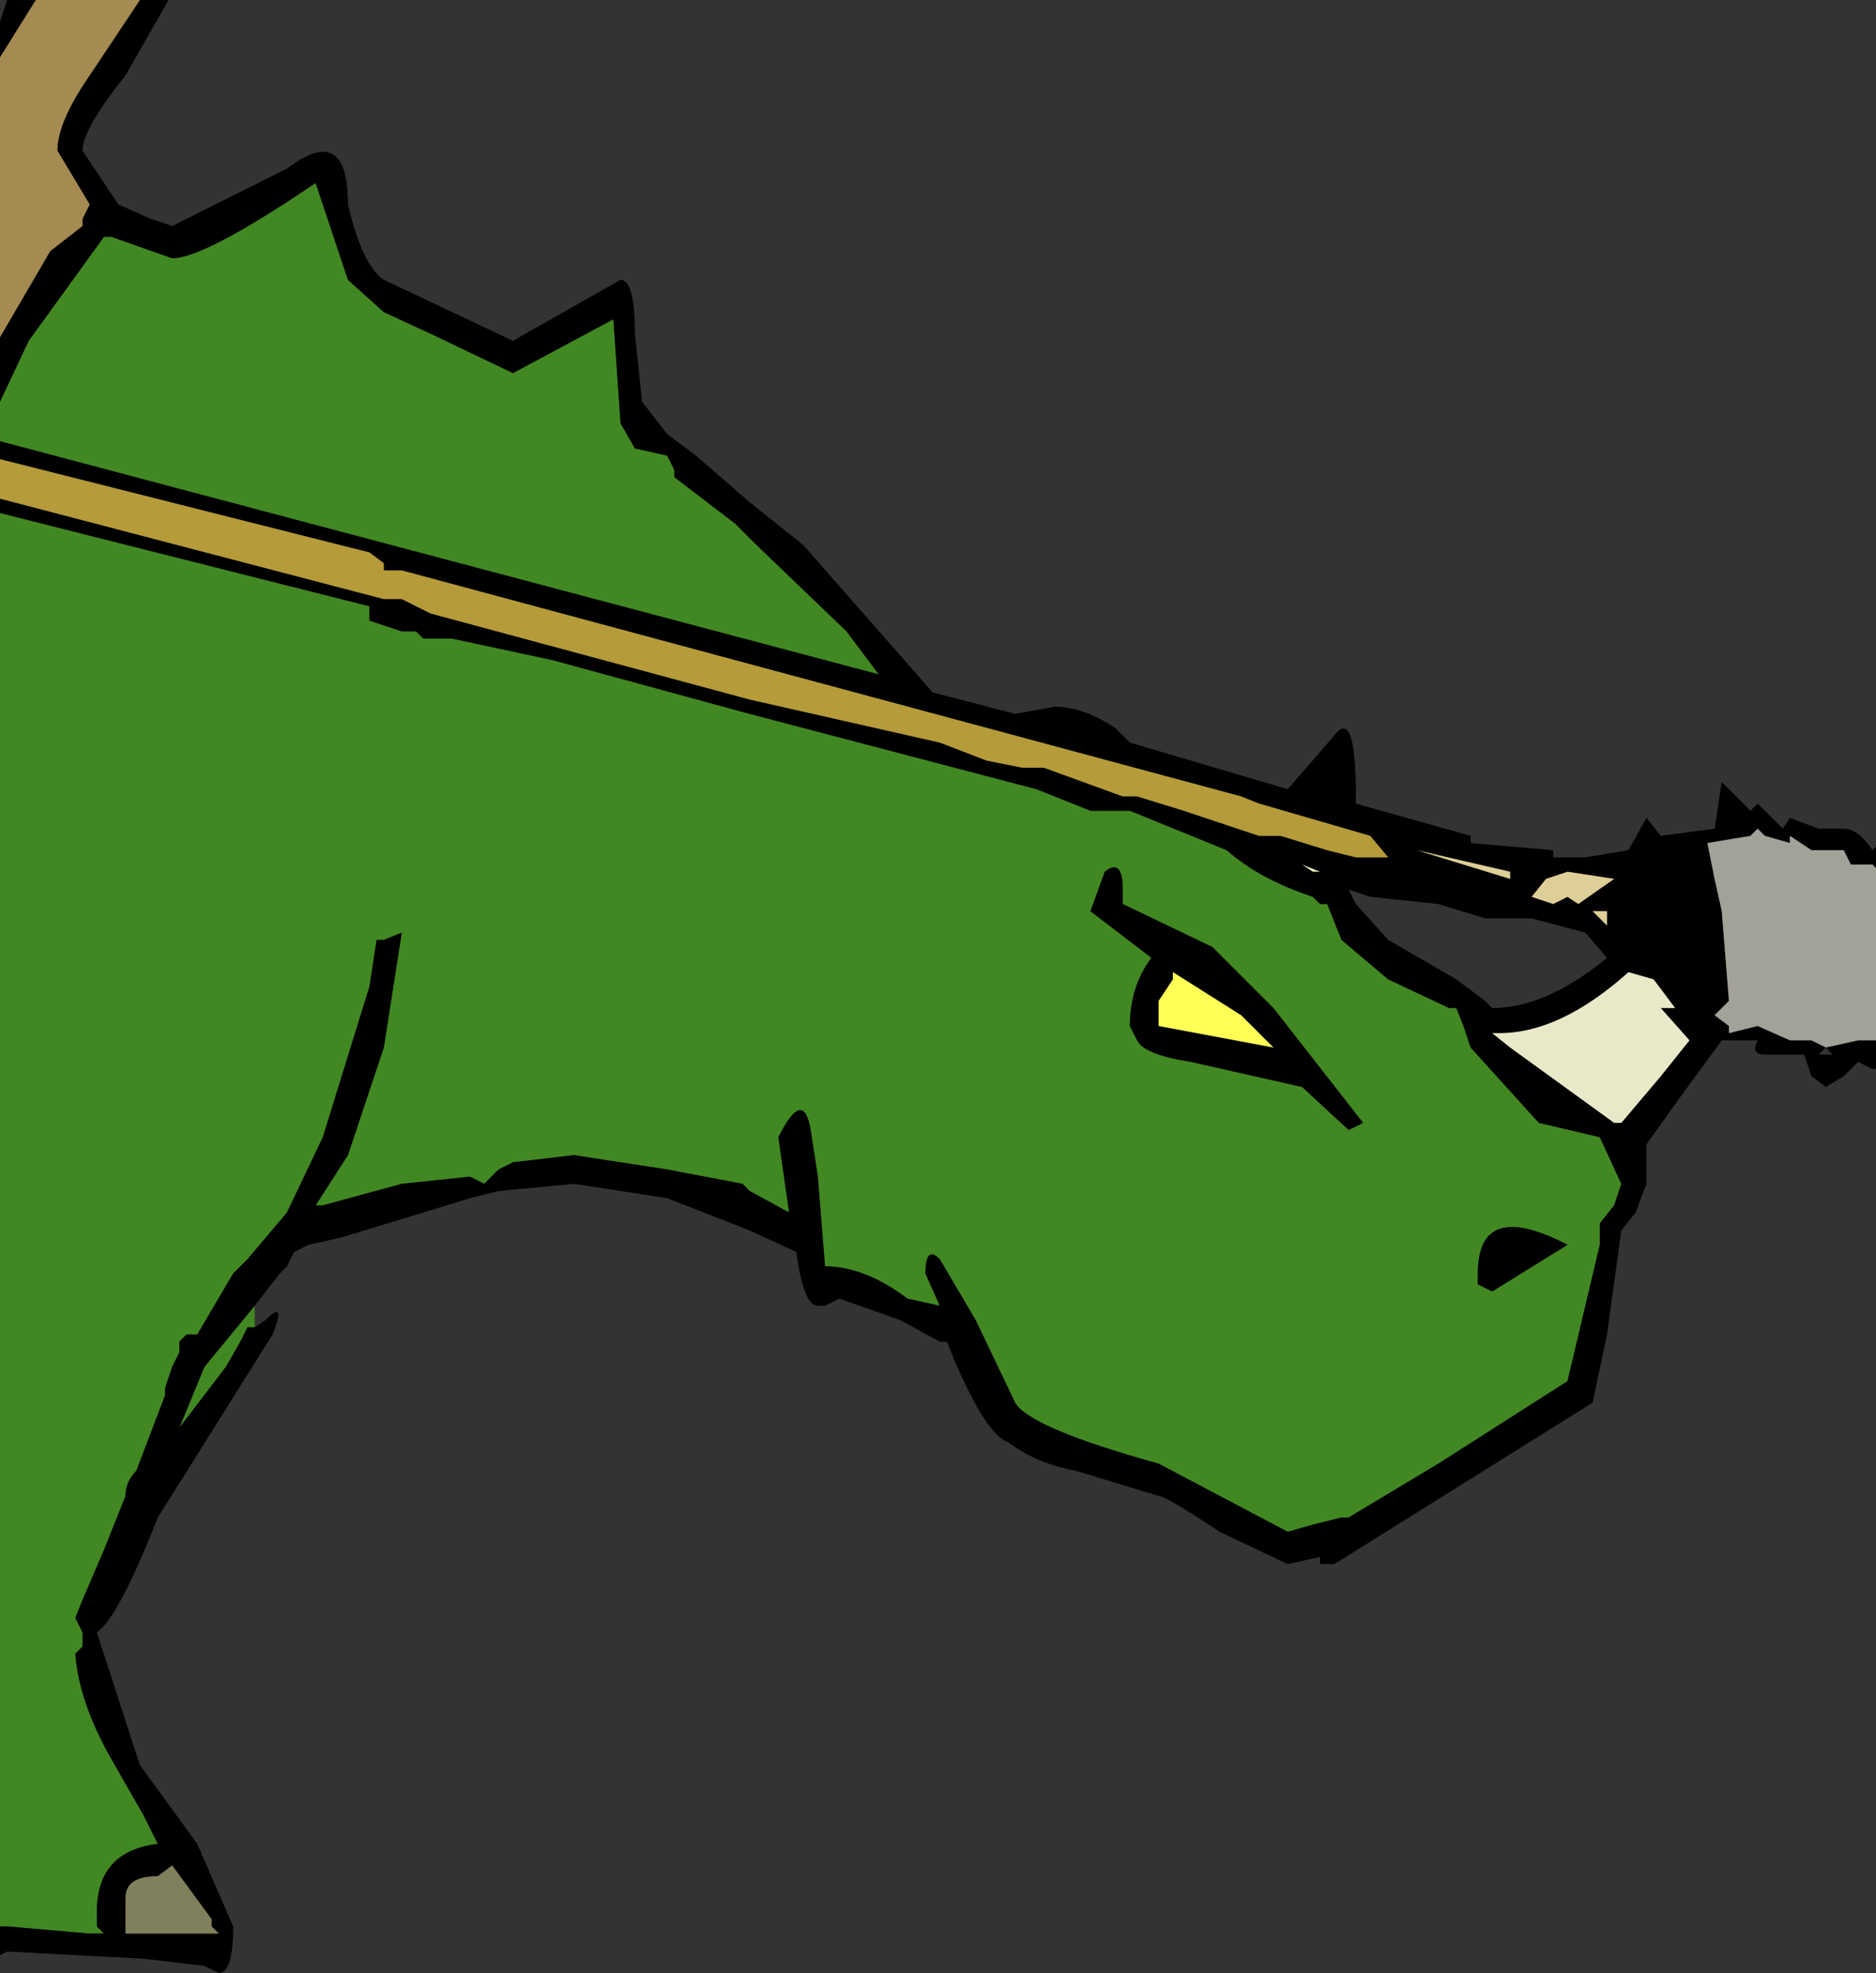 <?xml version="1.0" encoding="UTF-8" standalone="no"?>
<svg xmlns:xlink="http://www.w3.org/1999/xlink" height="27.5px" width="26.15px" xmlns="http://www.w3.org/2000/svg">
  <rect width="100%" height="100%" fill="#333333" stroke="none"/>
  <g transform="matrix(1.0, 0.0, 0.0, 1.0, -3.6, -3.25)">
    <path d="M7.15 21.45 L7.15 21.75 7.05 21.75 6.95 21.95 6.75 22.3 6.1 23.15 6.45 22.3 7.15 21.45 M3.6 30.1 L3.6 10.4 8.75 11.7 8.75 11.9 9.2 12.05 9.4 12.05 9.5 12.15 9.9 12.15 11.3 12.45 14.05 13.2 18.05 14.25 18.8 14.55 19.35 14.55 20.7 15.1 Q21.15 15.5 21.9 15.75 L22.0 15.85 22.1 15.85 22.3 16.35 22.95 16.9 23.8 17.3 23.9 17.3 24.0 17.55 24.1 17.85 25.05 18.9 25.9 19.1 26.2 19.75 26.1 20.05 25.9 20.3 25.9 20.6 25.45 22.5 23.65 23.65 22.4 24.4 22.3 24.4 21.9 24.5 21.55 24.6 19.75 23.65 Q17.95 23.15 17.75 22.8 L17.2 21.65 16.7 20.8 Q16.5 20.6 16.5 21.0 L16.7 21.45 16.25 21.35 Q15.65 20.9 15.1 20.9 L15.0 19.65 14.9 19.0 Q14.8 18.4 14.45 19.1 L14.6 20.15 14.05 19.85 13.95 19.75 12.9 19.55 11.6 19.35 10.75 19.45 10.55 19.55 10.35 19.75 10.15 19.65 9.2 19.75 8.1 20.05 8.0 20.05 8.45 19.35 8.95 17.85 9.2 16.25 8.95 16.35 8.85 16.35 8.75 17.0 8.1 19.1 7.6 20.15 7.05 20.8 6.85 21.0 6.35 21.85 6.2 21.85 6.1 21.95 6.1 22.1 6.0 22.3 5.9 22.6 5.9 22.7 5.5 23.75 Q5.35 23.9 5.35 24.1 L5.05 24.85 4.75 25.55 4.65 25.8 4.75 26.0 4.75 26.2 4.65 26.3 Q4.7 27.0 5.2 27.85 L5.6 28.55 5.8 28.95 Q4.95 29.05 4.95 29.9 L4.95 30.1 5.05 30.2 4.85 30.2 3.7 30.1 3.6 30.1 M3.6 9.4 L3.6 8.85 4.0 8.0 5.05 6.55 5.15 6.55 6.0 6.85 Q6.45 6.85 8.0 5.8 L8.45 7.15 8.95 7.6 9.6 7.9 10.75 8.45 12.15 7.7 12.25 9.15 12.45 9.5 12.9 9.6 13.0 9.8 13.0 9.9 13.85 10.55 14.15 10.85 15.4 12.05 15.85 12.65 3.6 9.4 M21.35 17.3 L20.5 16.45 19.25 15.85 19.25 15.65 Q19.25 15.2 19.0 15.4 L18.8 15.95 19.65 16.6 Q19.35 17.0 19.35 17.55 L19.45 17.75 Q19.55 17.95 20.2 18.05 L21.75 18.4 22.4 19.0 22.6 18.9 21.35 17.3 M24.2 21.0 L24.2 21.15 24.4 21.25 25.45 20.6 Q24.2 19.95 24.2 21.0" fill="#418822" fill-rule="evenodd" stroke="none"/>
    <path d="M5.55 3.25 L5.95 3.25 5.35 4.3 Q4.75 5.05 4.75 5.35 L5.05 5.8 5.25 6.1 5.7 6.3 6.0 6.4 7.6 5.6 Q8.45 4.95 8.45 6.1 8.65 6.95 8.95 7.15 L10.75 8.0 12.25 7.15 Q12.45 7.15 12.45 7.9 L12.55 8.85 12.9 9.3 13.3 9.6 14.05 10.25 14.8 10.85 16.6 12.9 17.75 13.2 18.3 13.1 Q18.7 13.1 19.15 13.4 L19.35 13.6 21.55 14.25 22.2 13.5 Q22.5 13.1 22.5 14.35 L22.5 14.45 24.1 14.9 24.1 15.0 25.25 15.1 25.25 15.2 25.7 15.2 26.3 15.1 26.55 14.65 26.75 14.9 27.5 14.8 27.6 14.15 28.0 14.55 28.1 14.45 28.45 14.8 28.55 14.65 28.95 14.8 29.3 14.8 Q29.5 14.8 29.7 15.1 L29.75 15.05 29.75 15.35 29.7 15.3 29.4 15.3 29.3 15.1 28.85 15.1 28.55 14.9 28.55 15.0 28.2 14.9 28.1 14.8 28.0 14.9 27.4 15.0 27.5 15.5 27.6 15.95 27.7 17.2 27.5 17.4 27.7 17.55 27.7 17.65 28.1 17.55 28.55 17.75 28.85 17.75 29.05 17.85 29.5 17.75 29.75 17.75 29.75 18.15 29.7 18.15 29.5 18.05 29.3 18.25 29.05 18.4 28.85 18.25 28.75 17.95 28.2 17.95 Q28.0 17.95 28.1 17.75 L27.6 17.75 27.05 18.5 26.55 19.2 26.55 19.75 26.4 20.15 26.2 20.4 26.0 21.85 25.8 22.8 22.2 25.05 22.0 25.05 22.0 24.95 21.55 25.05 20.6 24.6 Q19.85 24.1 19.75 24.1 L18.6 23.75 Q18.05 23.65 17.65 23.35 17.35 23.25 16.9 22.2 L16.8 21.95 16.7 21.95 16.15 21.65 15.3 21.35 15.1 21.45 15.0 21.45 Q14.8 21.45 14.7 20.7 L14.05 20.4 12.9 19.95 11.6 19.75 10.55 19.85 10.15 19.95 9.5 20.15 8.35 20.5 7.9 20.6 7.7 20.7 7.6 20.9 7.5 21.0 7.15 21.45 6.45 22.3 6.1 23.15 6.75 22.3 6.95 21.95 7.05 21.75 7.15 21.75 7.3 21.65 Q7.6 21.35 7.4 21.85 L5.8 24.4 Q5.25 25.8 4.95 26.0 L5.5 27.7 5.55 27.85 6.35 28.95 6.85 30.1 Q6.85 30.75 6.65 30.75 L6.45 30.65 5.6 30.55 3.7 30.45 3.6 30.5 3.6 30.1 3.7 30.1 4.85 30.2 5.05 30.2 4.95 30.1 4.95 29.9 Q4.95 29.05 5.8 28.95 L5.6 28.55 5.2 27.85 Q4.7 27.0 4.65 26.3 L4.75 26.2 4.75 26.0 4.65 25.8 4.75 25.55 5.05 24.85 5.35 24.1 Q5.35 23.9 5.5 23.75 L5.9 22.7 5.9 22.6 6.0 22.3 6.1 22.1 6.1 21.95 6.2 21.85 6.35 21.85 6.85 21.0 7.05 20.8 7.6 20.15 8.1 19.1 8.75 17.0 8.85 16.35 8.95 16.35 9.2 16.25 8.95 17.85 8.45 19.35 8.0 20.05 8.1 20.05 9.2 19.75 10.15 19.65 10.35 19.75 10.55 19.55 10.75 19.45 11.6 19.35 12.9 19.55 13.95 19.75 14.05 19.85 14.6 20.15 14.45 19.1 Q14.8 18.4 14.9 19.0 L15.0 19.65 15.1 20.9 Q15.65 20.9 16.25 21.35 L16.7 21.45 16.5 21.0 Q16.5 20.6 16.7 20.8 L17.2 21.65 17.75 22.8 Q17.95 23.15 19.75 23.65 L21.55 24.6 21.9 24.5 22.3 24.4 22.4 24.4 23.65 23.65 25.45 22.5 25.9 20.6 25.9 20.3 26.1 20.05 26.2 19.75 25.9 19.1 25.05 18.9 24.1 17.85 24.0 17.55 23.9 17.3 23.8 17.3 22.95 16.9 22.3 16.35 22.1 15.85 22.0 15.85 21.9 15.75 Q21.15 15.5 20.7 15.1 L19.35 14.55 18.8 14.55 18.05 14.25 14.05 13.2 11.3 12.45 9.9 12.15 9.5 12.15 9.4 12.05 9.2 12.05 8.75 11.9 8.75 11.7 3.6 10.4 3.6 10.2 8.95 11.6 9.2 11.6 9.6 11.8 14.05 13.0 16.7 13.6 17.35 13.85 17.85 13.95 18.05 13.95 18.15 13.95 19.25 14.35 19.45 14.35 20.1 14.55 21.15 14.9 21.45 14.9 22.1 15.1 22.5 15.2 22.85 15.2 22.95 15.2 22.7 14.9 21.15 14.45 20.9 14.35 9.2 11.2 8.95 11.2 8.95 11.1 8.75 10.95 3.6 9.65 3.6 9.4 15.85 12.65 15.4 12.05 14.15 10.85 13.85 10.55 13.0 9.9 13.0 9.8 12.9 9.6 12.45 9.5 12.25 9.15 12.15 7.7 10.75 8.45 9.6 7.9 8.95 7.6 8.45 7.15 8.0 5.8 Q6.45 6.85 6.0 6.85 L5.15 6.55 5.05 6.55 4.0 8.0 3.6 8.85 3.6 7.95 4.3 6.75 4.75 6.4 4.75 6.3 4.85 6.1 4.4 5.35 Q4.4 4.95 4.85 4.3 L5.55 3.25 M3.6 4.05 L3.6 3.55 3.7 3.25 4.1 3.25 3.6 4.05 M25.7 16.25 L24.95 16.05 24.3 16.05 23.65 15.85 22.7 15.75 22.4 15.65 22.5 15.85 22.95 16.35 23.9 16.9 24.3 17.2 24.4 17.3 Q25.15 17.3 26.0 16.6 L25.7 16.25 M25.6 15.85 L26.1 15.5 25.45 15.4 25.15 15.5 24.95 15.75 25.25 15.85 25.45 15.75 25.6 15.85 M26.0 15.95 L25.8 15.95 26.0 16.15 26.0 15.95 M26.75 17.3 L26.95 17.3 26.65 16.9 26.3 16.8 Q25.35 17.65 24.5 17.65 L24.4 17.65 24.65 17.85 26.1 18.9 26.2 18.9 26.75 18.25 27.15 17.75 26.75 17.3 M28.95 17.95 L29.15 17.95 29.05 17.85 28.95 17.95 M23.35 15.1 L24.65 15.5 24.65 15.4 23.35 15.1 M22.0 15.4 L21.75 15.3 21.9 15.4 22.0 15.4 M21.35 17.3 L22.6 18.9 22.4 19.0 21.75 18.4 20.2 18.05 Q19.55 17.95 19.45 17.75 L19.35 17.55 Q19.35 17.0 19.65 16.6 L18.8 15.95 19.0 15.4 Q19.25 15.2 19.25 15.65 L19.25 15.85 20.5 16.45 21.35 17.3 M20.9 17.4 L19.95 16.8 19.95 16.9 19.75 17.2 19.75 17.55 21.35 17.85 20.9 17.4 M24.2 21.0 Q24.2 19.95 25.45 20.6 L24.4 21.25 24.2 21.15 24.2 21.0 M5.8 30.2 L6.65 30.2 6.55 30.1 6.55 30.0 6.0 29.25 5.8 29.4 Q5.35 29.4 5.35 29.7 L5.35 30.2 5.8 30.2" fill="#000000" fill-rule="evenodd" stroke="none"/>
    <path d="M5.8 30.2 L5.35 30.2 5.35 29.7 Q5.35 29.4 5.8 29.4 L6.0 29.25 6.55 30.0 6.55 30.1 6.65 30.2 5.8 30.2" fill="#81805c" fill-rule="evenodd" stroke="none"/>
    <path d="M3.6 7.95 L3.6 4.05 4.1 3.25 5.55 3.25 4.85 4.3 Q4.4 4.95 4.4 5.35 L4.85 6.1 4.75 6.3 4.75 6.4 4.3 6.75 3.6 7.95" fill="#a58b52" fill-rule="evenodd" stroke="none"/>
    <path d="M26.75 17.3 L27.15 17.75 26.75 18.25 26.2 18.9 26.1 18.9 24.65 17.85 24.4 17.65 24.5 17.65 Q25.35 17.65 26.3 16.8 L26.65 16.9 26.95 17.3 26.75 17.3 M22.0 15.4 L21.9 15.4 21.75 15.3 22.0 15.4" fill="#e9e9c9" fill-rule="evenodd" stroke="none"/>
    <path d="M20.9 17.4 L21.35 17.85 19.75 17.55 19.75 17.2 19.95 16.9 19.95 16.8 20.9 17.4" fill="#ffff55" fill-rule="evenodd" stroke="none"/>
    <path d="M29.75 15.35 L29.75 17.75 29.5 17.75 29.05 17.85 28.85 17.75 28.55 17.75 28.1 17.55 27.7 17.65 27.7 17.55 27.5 17.4 27.7 17.2 27.6 15.95 27.5 15.5 27.4 15.0 28.0 14.9 28.1 14.8 28.2 14.9 28.55 15.0 28.55 14.9 28.85 15.1 29.3 15.1 29.4 15.3 29.7 15.3 29.75 15.35" fill="#a3a298" fill-rule="evenodd" stroke="none"/>
    <path d="M3.6 10.2 L3.6 9.65 8.75 10.95 8.95 11.1 8.95 11.2 9.2 11.2 20.9 14.35 21.15 14.45 22.7 14.9 22.95 15.2 22.85 15.2 22.5 15.2 22.1 15.1 21.45 14.9 21.15 14.9 20.1 14.55 19.45 14.35 19.25 14.35 18.15 13.95 18.05 13.95 17.85 13.95 17.35 13.85 16.7 13.6 14.05 13.0 9.6 11.8 9.2 11.6 8.95 11.6 3.6 10.2" fill="#b59b39" fill-rule="evenodd" stroke="none"/>
    <path d="M26.0 15.95 L26.0 16.15 25.8 15.95 26.0 15.95 M25.6 15.85 L25.45 15.75 25.25 15.85 24.95 15.75 25.15 15.5 25.45 15.4 26.1 15.5 25.6 15.85 M23.35 15.1 L24.65 15.4 24.65 15.5 23.35 15.1" fill="#decf98" fill-rule="evenodd" stroke="none"/>
  </g>
</svg>

